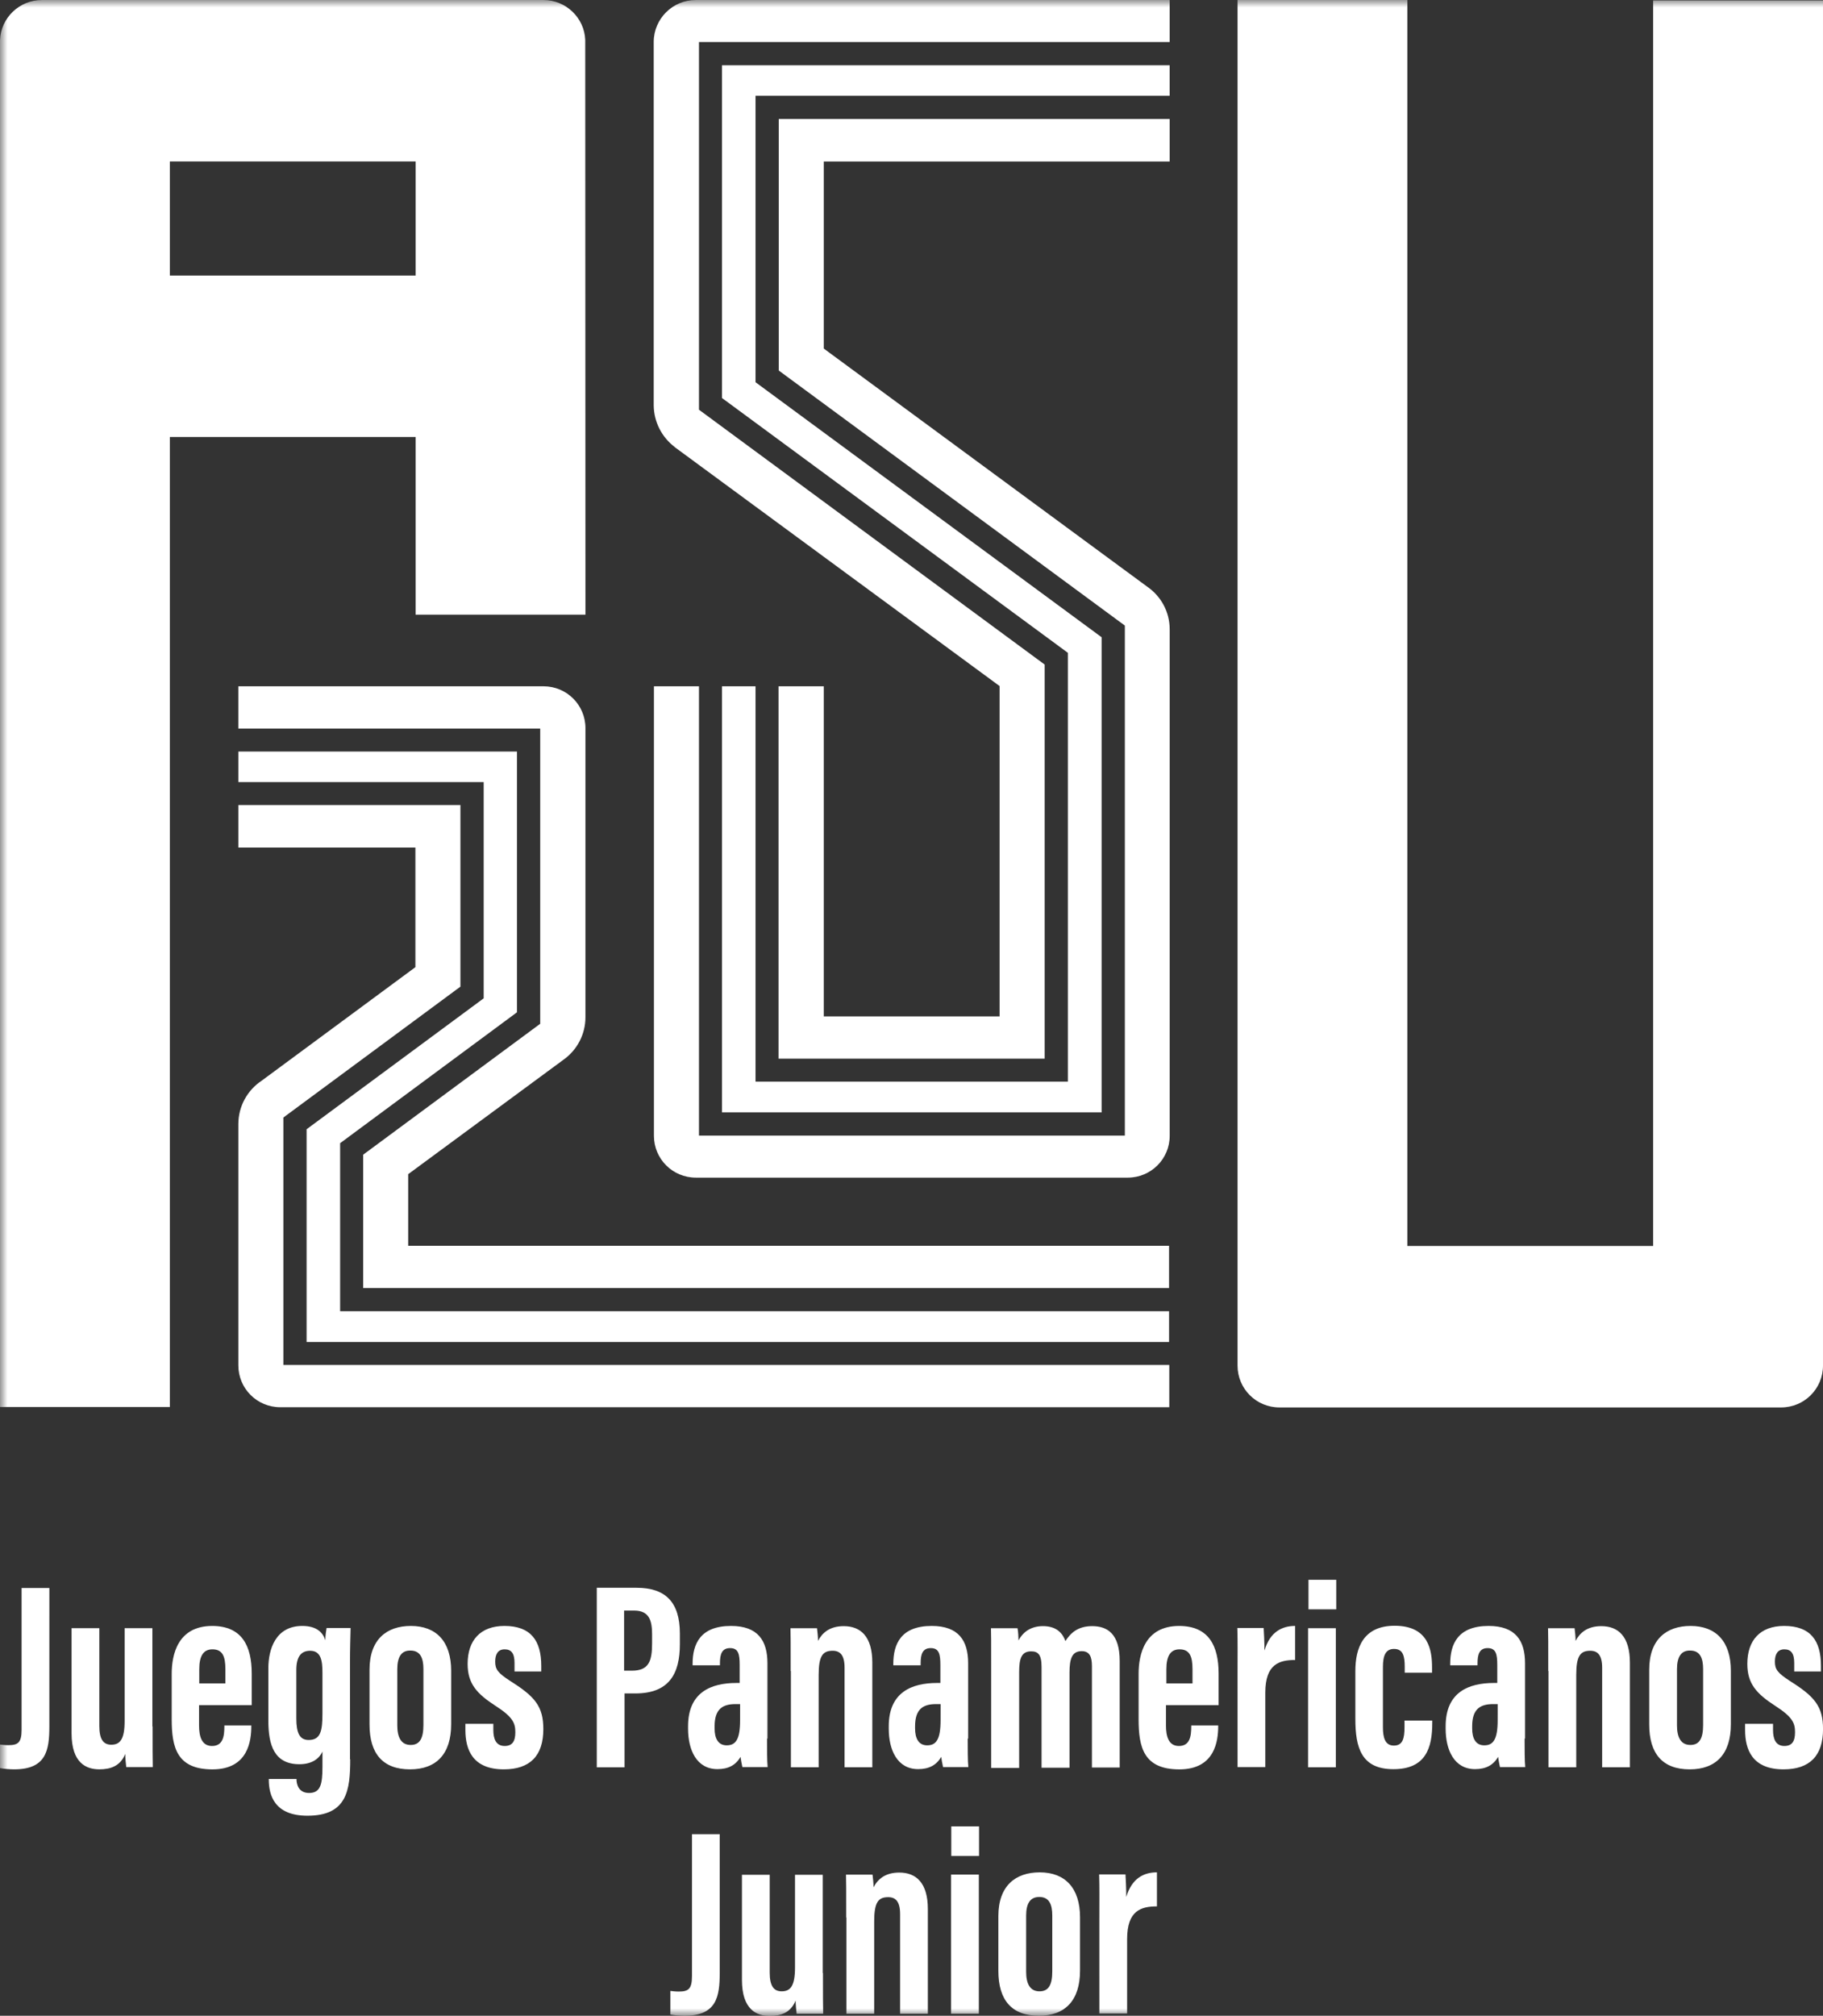 <?xml version="1.0" encoding="UTF-8" standalone="no"?>
<svg
   width="123.929"
   height="136.999"
   viewBox="0 0 123.929 136.999"
   version="1.1"
   id="svg9351"
   sodipodi:docname="Logo_ES.svg"
   inkscape:version="1.2.2 (732a01da63, 2022-12-09)"
   xmlns:inkscape="http://www.inkscape.org/namespaces/inkscape"
   xmlns:sodipodi="http://sodipodi.sourceforge.net/DTD/sodipodi-0.dtd"
   xmlns:xlink="http://www.w3.org/1999/xlink"
   xmlns="http://www.w3.org/2000/svg"
   xmlns:svg="http://www.w3.org/2000/svg"
   xmlns:rdf="http://www.w3.org/1999/02/22-rdf-syntax-ns#"
   xmlns:cc="http://creativecommons.org/ns#"
   xmlns:dc="http://purl.org/dc/elements/1.1/">
  <rect x="0" y="0" width="123.929" height="136.999" fill="#333333" stroke="none"/>
  <sodipodi:namedview
     id="namedview9353"
     pagecolor="#ff2fff"
     bordercolor="#000000"
     borderopacity="0.25"
     inkscape:showpageshadow="false"
     inkscape:pageopacity="0"
     inkscape:pagecheckerboard="0"
     inkscape:deskcolor="#d1d1d1"
     showgrid="false"
     showborder="false"
     borderlayer="false"
     inkscape:zoom="4.0066225"
     inkscape:cx="-250.70992"
     inkscape:cy="78.370248"
     inkscape:window-width="1920"
     inkscape:window-height="1009"
     inkscape:window-x="1912"
     inkscape:window-y="-8"
     inkscape:window-maximized="1"
     inkscape:current-layer="svg9351" />
  <title
     id="title9263">Group 109</title>
  <defs
     id="defs9267">
    <polygon
       id="path-1"
       points="22.872,0 22.872,22.463 0,22.463 0,0 " />
    <polygon
       id="path-3"
       points="302,137 302,0 0,0 0,137 " />
    <mask
       id="mask-4"
       fill="#ffffff">
      <use
         xlink:href="#path-3"
         id="use9310" />
    </mask>
  </defs>
  <g
     id="Clip-75"
     transform="translate(0,-7.8445294e-4)"
     style="fill:none;fill-rule:evenodd;stroke:none;stroke-width:1" />
  <path
     d="M 11.547,18.728 H 28.253 V 10.974 H 11.547 Z M 39.785,2.72 C 39.73,1.214 38.472,0.002 36.948,0.002 H 2.88 2.852 C 1.313,0.002 0.057,1.214 0,2.735 V 95.628 H 11.547 V 29.701 H 28.253 V 41.777 H 39.8 Z"
     id="Fill-74"
     fill="#ffffff"
     mask="url(#mask-4)"
     transform="translate(0,-7.8445294e-4)"
     style="fill-rule:evenodd;stroke:none;stroke-width:1" />
  <path
     d="M 112.381,0.029 V 84.682 H 95.675 V 7.8445294e-4 H 84.129 V 92.811 c 0,1.577 1.272,2.846 2.852,2.846 h 34.096 c 1.581,0 2.852,-1.269 2.852,-2.846 V 0.029 Z"
     id="Fill-76"
     fill="#ffffff"
     mask="url(#mask-4)"
     transform="translate(0,-7.8445294e-4)"
     style="fill-rule:evenodd;stroke:none;stroke-width:1" />
  <path
     d="M 52.94,8.088 V 25.183 L 76.468,42.517 V 77.18 H 47.517 V 46.643 h -3.062 v 22.882 5.159 2.51 c 0,1.575 1.272,2.844 2.852,2.844 h 29.357 c 1.581,0 2.853,-1.269 2.853,-2.844 V 42.782 c 0,-1.214 -0.602,-2.273 -1.538,-2.915 L 56.001,23.691 V 10.975 h 7.018 16.497 V 10.528 8.088 Z"
     id="Fill-77"
     fill="#ffffff"
     mask="url(#mask-4)"
     transform="translate(0,-7.8445294e-4)"
     style="fill-rule:evenodd;stroke:none;stroke-width:1" />
  <path
     d="m 45.853,30.371 0.028,0.028 22.073,16.23 V 69.079 H 56.001 V 46.644 H 52.926 V 71.952 H 71.016 V 45.166 L 47.517,27.847 V 2.86 H 79.516 V 2.846 0.002 H 76.663 72.358 61.999 47.335 47.292 c -1.565,0 -2.838,1.268 -2.852,2.83 v 24.666 0.056 c 0.014,1.144 0.56,2.16 1.412,2.816"
     id="Fill-78"
     fill="#ffffff"
     mask="url(#mask-4)"
     transform="translate(0,-7.8445294e-4)"
     style="fill-rule:evenodd;stroke:none;stroke-width:1" />
  <polygon
     id="Fill-79"
     fill="#ffffff"
     mask="url(#mask-4)"
     points="74.889,75.605 74.889,43.311 51.361,25.978 51.361,6.512 79.515,6.512 79.515,4.895 79.515,4.435 49.082,4.435 49.082,27.052 72.596,44.37 72.596,73.512 51.361,73.512 51.361,46.643 49.082,46.643 49.082,75.605 "
     transform="translate(0,-7.8445294e-4)"
     style="fill-rule:evenodd;stroke:none;stroke-width:1" />
  <polygon
     id="Fill-80"
     fill="#ffffff"
     mask="url(#mask-4)"
     points="32.881,67.851 20.843,76.749 20.843,91.208 79.474,91.208 79.474,89.507 79.474,89.116 23.122,89.116 23.122,77.696 35.144,68.801 35.144,51.078 16.203,51.078 16.203,52.793 16.203,53.155 32.881,53.155 "
     transform="translate(0,-7.8445294e-4)"
     style="fill-rule:evenodd;stroke:none;stroke-width:1" />
  <path
     d="m 36.724,49.502 v 20.079 l -12.036,8.897 v 9.062 H 79.473 V 86.05 84.669 H 27.749 v -4.867 l 10.597,-7.808 c 0.881,-0.642 1.453,-1.688 1.453,-2.859 V 69.121 49.488 c 0,-1.575 -1.272,-2.844 -2.852,-2.844 H 16.202 v 0.628 2.022 0.223 h 20.522 z"
     id="Fill-81"
     fill="#ffffff"
     mask="url(#mask-4)"
     transform="translate(0,-7.8445294e-4)"
     style="fill-rule:evenodd;stroke:none;stroke-width:1" />
  <path
     d="M 19.264,92.77 V 75.953 L 31.3,67.057 V 54.716 H 16.203 v 2.427 0.46 h 12.036 v 8.13 L 17.796,73.444 c -0.966,0.64 -1.593,1.729 -1.593,2.956 v 16.398 c 0,1.575 1.271,2.844 2.852,2.844 h 60.433 v -0.893 -1.743 -0.237 z"
     id="Fill-82"
     fill="#ffffff"
     mask="url(#mask-4)"
     transform="translate(0,-7.8445294e-4)"
     style="fill-rule:evenodd;stroke:none;stroke-width:1" />
  <path
     d="m 3.355,117.325 c 0,1.632 -0.209,2.928 -2.391,2.928 -0.266,0 -0.657,-0.027 -0.964,-0.083 v -1.603 c 0.154,0.014 0.307,0.042 0.573,0.042 0.657,0 0.895,-0.182 0.895,-1.046 v -9.635 h 1.888 z"
     id="Fill-83"
     fill="#ffffff"
     mask="url(#mask-4)"
     transform="translate(0,-7.8445294e-4)"
     style="fill-rule:evenodd;stroke:none;stroke-width:1" />
  <path
     d="m 10.373,117.339 c 0,1.395 0,2.259 0.014,2.761 H 8.583 c -0.027,-0.196 -0.069,-0.642 -0.069,-0.893 -0.335,0.822 -0.993,1.045 -1.762,1.045 -0.881,0 -1.887,-0.417 -1.887,-2.454 v -7.139 h 1.887 v 6.651 c 0,0.864 0.252,1.269 0.812,1.269 0.615,0 0.908,-0.391 0.908,-1.618 v -6.302 H 10.359 v 6.679 z"
     id="Fill-84"
     fill="#ffffff"
     mask="url(#mask-4)"
     transform="translate(0,-7.8445294e-4)"
     style="fill-rule:evenodd;stroke:none;stroke-width:1" />
  <path
     d="m 15.322,114.411 v -0.962 c 0,-0.879 -0.195,-1.352 -0.881,-1.352 -0.601,0 -0.895,0.431 -0.895,1.352 v 0.962 z m -1.79,1.464 v 1.395 c 0,0.725 0.168,1.395 0.881,1.395 0.755,0 0.84,-0.67 0.84,-1.352 v -0.042 h 1.831 v 0.042 c 0,0.99 -0.209,2.942 -2.643,2.942 -2.418,0 -2.768,-1.492 -2.768,-3.403 v -3.095 c 0,-1.296 0.406,-3.249 2.754,-3.249 2.027,0 2.685,1.367 2.685,3.235 v 2.148 h -3.58 z"
     id="Fill-85"
     fill="#ffffff"
     mask="url(#mask-4)"
     transform="translate(0,-7.8445294e-4)"
     style="fill-rule:evenodd;stroke:none;stroke-width:1" />
  <path
     d="m 20.145,113.491 v 3.318 c 0,0.963 0.223,1.45 0.838,1.45 0.812,0 0.937,-0.626 0.937,-1.784 v -2.775 c 0,-0.808 -0.085,-1.506 -0.838,-1.506 -0.602,0 -0.937,0.391 -0.937,1.297 z m 3.663,6.08 c 0,2.091 -0.211,3.834 -2.908,3.834 -2.251,0 -2.628,-1.409 -2.628,-2.454 v -0.042 h 1.887 v 0.042 c 0,0.251 0.098,0.907 0.853,0.907 0.783,0 0.909,-0.601 0.909,-1.785 v -1.032 c -0.238,0.53 -0.769,0.864 -1.567,0.864 -1.733,0 -2.111,-1.338 -2.111,-2.956 v -3.569 c 0,-1.283 0.489,-2.873 2.307,-2.873 0.993,0 1.411,0.46 1.565,0.976 0,-0.279 0.057,-0.668 0.085,-0.836 h 1.634 c -0.013,0.585 -0.041,1.367 -0.041,2.357 v 6.567 z"
     id="Fill-86"
     fill="#ffffff"
     mask="url(#mask-4)"
     transform="translate(0,-7.8445294e-4)"
     style="fill-rule:evenodd;stroke:none;stroke-width:1" />
  <path
     d="m 27.008,113.449 v 3.82 c 0,0.767 0.238,1.326 0.909,1.326 0.629,0 0.867,-0.461 0.867,-1.354 v -3.806 c 0,-0.725 -0.197,-1.255 -0.881,-1.255 -0.615,-0.014 -0.895,0.433 -0.895,1.269 m 3.663,0.111 v 3.626 c 0,2.022 -1.007,3.067 -2.797,3.067 -1.845,0 -2.754,-1.059 -2.754,-3.053 v -3.723 c 0,-2.051 1.161,-2.97 2.811,-2.97 1.719,0 2.74,1.045 2.74,3.053"
     id="Fill-87"
     fill="#ffffff"
     mask="url(#mask-4)"
     transform="translate(0,-7.8445294e-4)"
     style="fill-rule:evenodd;stroke:none;stroke-width:1" />
  <path
     d="m 33.537,117.144 v 0.433 c 0,0.585 0.168,1.087 0.769,1.087 0.517,0 0.727,-0.308 0.727,-0.935 0,-0.613 -0.168,-1.031 -1.315,-1.77 -1.299,-0.838 -1.928,-1.52 -1.928,-2.873 0,-1.603 0.867,-2.579 2.503,-2.579 1.788,0 2.503,0.99 2.503,2.719 v 0.377 h -1.818 v -0.587 c 0,-0.654 -0.223,-0.919 -0.67,-0.919 -0.462,0 -0.643,0.334 -0.643,0.836 0,0.53 0.181,0.767 1.035,1.324 1.663,1.046 2.237,1.716 2.237,3.263 0,1.812 -0.909,2.733 -2.685,2.733 -2.125,0 -2.614,-1.338 -2.614,-2.677 v -0.419 h 1.902 z"
     id="Fill-88"
     fill="#ffffff"
     mask="url(#mask-4)"
     transform="translate(0,-7.8445294e-4)"
     style="fill-rule:evenodd;stroke:none;stroke-width:1" />
  <path
     d="m 42.442,113.547 h 0.517 c 1.173,0 1.37,-0.684 1.37,-1.869 v -0.599 c 0,-0.893 -0.168,-1.618 -1.216,-1.618 h -0.686 v 4.085 z m -1.887,-5.634 h 2.726 c 1.944,0 2.937,0.963 2.937,3.11 v 0.725 c 0,2.008 -0.728,3.346 -3.034,3.346 h -0.727 v 5.021 h -1.887 v -12.201 z"
     id="Fill-89"
     fill="#ffffff"
     mask="url(#mask-4)"
     transform="translate(0,-7.8445294e-4)"
     style="fill-rule:evenodd;stroke:none;stroke-width:1" />
  <path
     d="m 50.312,115.819 h -0.308 c -0.867,0 -1.425,0.32 -1.425,1.506 v 0.154 c 0,0.668 0.238,1.142 0.824,1.142 0.629,0 0.909,-0.431 0.909,-1.715 z m 1.831,2.342 c 0,0.599 0,1.575 0.042,1.939 H 50.467 c -0.042,-0.182 -0.112,-0.559 -0.126,-0.698 -0.322,0.571 -0.838,0.836 -1.567,0.836 -1.425,0 -1.999,-1.31 -1.999,-2.747 v -0.166 c 0,-2.328 1.581,-2.942 3.286,-2.942 h 0.223 v -1.214 c 0,-0.739 -0.083,-1.156 -0.656,-1.156 -0.56,0 -0.686,0.431 -0.686,1.018 v 0.152 h -1.859 v -0.097 c 0,-1.367 0.532,-2.579 2.614,-2.579 1.831,0 2.474,1.004 2.474,2.537 v 5.118 z"
     id="Fill-90"
     fill="#ffffff"
     mask="url(#mask-4)"
     transform="translate(0,-7.8445294e-4)"
     style="fill-rule:evenodd;stroke:none;stroke-width:1" />
  <path
     d="m 53.751,113.574 c 0,-1.925 0,-2.482 -0.014,-2.913 h 1.804 c 0.027,0.223 0.069,0.585 0.069,0.864 0.28,-0.544 0.783,-1.004 1.748,-1.004 1.147,0 1.943,0.697 1.943,2.482 v 7.11 h -1.886 v -6.762 c 0,-0.85 -0.294,-1.158 -0.812,-1.158 -0.67,0 -0.95,0.348 -0.95,1.646 v 6.274 h -1.887 v -6.539 z"
     id="Fill-91"
     fill="#ffffff"
     mask="url(#mask-4)"
     transform="translate(0,-7.8445294e-4)"
     style="fill-rule:evenodd;stroke:none;stroke-width:1" />
  <path
     d="m 63.942,115.819 h -0.307 c -0.867,0 -1.427,0.32 -1.427,1.506 v 0.154 c 0,0.668 0.238,1.142 0.824,1.142 0.629,0 0.909,-0.431 0.909,-1.715 z m 1.845,2.342 c 0,0.599 0,1.575 0.042,1.939 h -1.719 c -0.042,-0.182 -0.112,-0.559 -0.126,-0.698 -0.322,0.571 -0.84,0.836 -1.567,0.836 -1.425,0 -1.999,-1.31 -1.999,-2.747 v -0.166 c 0,-2.328 1.581,-2.942 3.286,-2.942 h 0.223 v -1.214 c 0,-0.739 -0.083,-1.156 -0.657,-1.156 -0.558,0 -0.684,0.431 -0.684,1.018 v 0.152 h -1.859 v -0.097 c 0,-1.367 0.532,-2.579 2.614,-2.579 1.831,0 2.474,1.004 2.474,2.537 v 5.118 z"
     id="Fill-92"
     fill="#ffffff"
     mask="url(#mask-4)"
     transform="translate(0,-7.8445294e-4)"
     style="fill-rule:evenodd;stroke:none;stroke-width:1" />
  <path
     d="m 67.381,113.393 c 0,-1.883 0,-2.314 -0.014,-2.733 h 1.804 c 0.055,0.293 0.055,0.502 0.069,0.836 0.335,-0.642 0.909,-0.976 1.664,-0.976 0.769,0 1.285,0.334 1.523,1.018 0.337,-0.53 0.826,-1.018 1.818,-1.018 1.033,0 1.873,0.516 1.873,2.371 v 7.237 h -1.887 v -6.889 c 0,-0.656 -0.168,-1.018 -0.698,-1.018 -0.657,0 -0.826,0.516 -0.826,1.451 v 6.47 h -1.9 v -6.847 c 0,-0.864 -0.252,-1.061 -0.714,-1.061 -0.67,0 -0.81,0.516 -0.81,1.423 v 6.498 H 67.381 Z"
     id="Fill-93"
     fill="#ffffff"
     mask="url(#mask-4)"
     transform="translate(0,-7.8445294e-4)"
     style="fill-rule:evenodd;stroke:none;stroke-width:1" />
  <path
     d="m 81.067,114.411 v -0.962 c 0,-0.879 -0.195,-1.352 -0.881,-1.352 -0.601,0 -0.895,0.431 -0.895,1.352 v 0.962 z m -1.803,1.464 v 1.395 c 0,0.725 0.167,1.395 0.879,1.395 0.755,0 0.84,-0.67 0.84,-1.352 v -0.042 h 1.831 v 0.042 c 0,0.99 -0.209,2.942 -2.643,2.942 -2.418,0 -2.768,-1.492 -2.768,-3.403 v -3.095 c 0,-1.296 0.406,-3.249 2.754,-3.249 2.027,0 2.685,1.367 2.685,3.235 v 2.148 h -3.578 z"
     id="Fill-94"
     fill="#ffffff"
     mask="url(#mask-4)"
     transform="translate(0,-7.8445294e-4)"
     style="fill-rule:evenodd;stroke:none;stroke-width:1" />
  <path
     d="m 84.129,113.853 c 0,-1.561 0.014,-2.231 -0.014,-3.207 h 1.79 c 0.014,0.18 0.055,1.018 0.055,1.533 0.378,-1.282 1.203,-1.672 2.084,-1.672 v 2.314 c -1.077,0 -2.027,0.279 -2.027,2.217 v 5.063 h -1.887 z"
     id="Fill-95"
     fill="#ffffff"
     mask="url(#mask-4)"
     transform="translate(0,-7.8445294e-4)"
     style="fill-rule:evenodd;stroke:none;stroke-width:1" />
  <path
     d="m 88.952,109.378 h 1.887 v -2.008 h -1.887 z m -0.028,10.736 h 1.887 v -9.454 h -1.887 z"
     id="Fill-96"
     fill="#ffffff"
     mask="url(#mask-4)"
     transform="translate(0,-7.8445294e-4)"
     style="fill-rule:evenodd;stroke:none;stroke-width:1" />
  <path
     d="m 97.367,116.963 v 0.126 c 0,1.701 -0.433,3.152 -2.643,3.152 -2.18,0 -2.586,-1.465 -2.586,-3.417 v -3.249 c 0,-1.547 0.517,-3.081 2.671,-3.081 2.32,0 2.543,1.674 2.543,2.844 v 0.348 H 95.494 v -0.403 c 0,-0.725 -0.112,-1.214 -0.727,-1.214 -0.56,0 -0.755,0.433 -0.755,1.228 v 4.1 c 0,0.654 0.126,1.241 0.741,1.241 0.601,0 0.727,-0.475 0.727,-1.255 v -0.447 h 1.887 z"
     id="Fill-97"
     fill="#ffffff"
     mask="url(#mask-4)"
     transform="translate(0,-7.8445294e-4)"
     style="fill-rule:evenodd;stroke:none;stroke-width:1" />
  <path
     d="m 101.813,115.819 h -0.307 c -0.868,0 -1.427,0.32 -1.427,1.506 v 0.154 c 0,0.668 0.238,1.142 0.824,1.142 0.629,0 0.909,-0.431 0.909,-1.715 z m 1.831,2.342 c 0,0.599 0,1.575 0.043,1.939 h -1.719 c -0.043,-0.182 -0.112,-0.559 -0.126,-0.698 -0.322,0.571 -0.84,0.836 -1.567,0.836 -1.425,0 -1.999,-1.31 -1.999,-2.747 v -0.166 c 0,-2.328 1.567,-2.942 3.286,-2.942 h 0.223 v -1.214 c 0,-0.739 -0.083,-1.156 -0.657,-1.156 -0.558,0 -0.684,0.431 -0.684,1.018 v 0.152 h -1.859 v -0.097 c 0,-1.367 0.532,-2.579 2.614,-2.579 1.831,0 2.474,1.004 2.474,2.537 v 5.118 z"
     id="Fill-98"
     fill="#ffffff"
     mask="url(#mask-4)"
     transform="translate(0,-7.8445294e-4)"
     style="fill-rule:evenodd;stroke:none;stroke-width:1" />
  <path
     d="m 105.252,113.574 c 0,-1.925 0,-2.482 -0.014,-2.913 h 1.804 c 0.027,0.223 0.069,0.585 0.069,0.864 0.28,-0.544 0.783,-1.004 1.748,-1.004 1.147,0 1.943,0.697 1.943,2.482 v 7.11 h -1.886 v -6.762 c 0,-0.85 -0.294,-1.158 -0.812,-1.158 -0.67,0 -0.95,0.348 -0.95,1.646 v 6.274 h -1.887 v -6.539 z"
     id="Fill-99"
     fill="#ffffff"
     mask="url(#mask-4)"
     transform="translate(0,-7.8445294e-4)"
     style="fill-rule:evenodd;stroke:none;stroke-width:1" />
  <path
     d="m 114.003,113.449 v 3.82 c 0,0.767 0.238,1.326 0.909,1.326 0.629,0 0.867,-0.461 0.867,-1.354 v -3.806 c 0,-0.725 -0.197,-1.255 -0.881,-1.255 -0.615,-0.014 -0.895,0.433 -0.895,1.269 m 3.663,0.111 v 3.626 c 0,2.022 -1.007,3.067 -2.797,3.067 -1.845,0 -2.754,-1.059 -2.754,-3.053 v -3.723 c 0,-2.051 1.161,-2.97 2.811,-2.97 1.719,0 2.74,1.045 2.74,3.053"
     id="Fill-100"
     fill="#ffffff"
     mask="url(#mask-4)"
     transform="translate(0,-7.8445294e-4)"
     style="fill-rule:evenodd;stroke:none;stroke-width:1" />
  <path
     d="m 120.532,117.144 v 0.433 c 0,0.585 0.168,1.087 0.769,1.087 0.517,0 0.727,-0.308 0.727,-0.935 0,-0.613 -0.168,-1.031 -1.315,-1.77 -1.299,-0.838 -1.928,-1.52 -1.928,-2.873 0,-1.603 0.867,-2.579 2.503,-2.579 1.788,0 2.503,0.99 2.503,2.719 v 0.377 h -1.818 v -0.587 c 0,-0.654 -0.223,-0.919 -0.67,-0.919 -0.462,0 -0.643,0.334 -0.643,0.836 0,0.53 0.181,0.767 1.035,1.324 1.663,1.046 2.237,1.716 2.237,3.263 0,1.812 -0.909,2.733 -2.685,2.733 -2.125,0 -2.614,-1.338 -2.614,-2.677 v -0.419 h 1.902 z"
     id="Fill-101"
     fill="#ffffff"
     mask="url(#mask-4)"
     transform="translate(0,-7.8445294e-4)"
     style="fill-rule:evenodd;stroke:none;stroke-width:1" />
  <path
     d="m 48.928,134.072 c 0,1.632 -0.209,2.928 -2.391,2.928 -0.266,0 -0.656,-0.027 -0.964,-0.083 V 135.313 c 0.154,0.014 0.308,0.042 0.573,0.042 0.657,0 0.895,-0.182 0.895,-1.046 v -9.649 h 1.887 z"
     id="Fill-102"
     fill="#ffffff"
     mask="url(#mask-4)"
     transform="translate(0,-7.8445294e-4)"
     style="fill-rule:evenodd;stroke:none;stroke-width:1" />
  <path
     d="m 55.946,134.1 c 0,1.395 0,2.259 0.014,2.761 H 54.156 c -0.027,-0.196 -0.069,-0.642 -0.069,-0.893 -0.335,0.822 -0.993,1.045 -1.762,1.045 -0.881,0 -1.887,-0.417 -1.887,-2.454 v -7.139 h 1.887 v 6.651 c 0,0.864 0.252,1.269 0.812,1.269 0.615,0 0.908,-0.391 0.908,-1.618 v -6.302 h 1.887 v 6.679 z"
     id="Fill-103"
     fill="#ffffff"
     mask="url(#mask-4)"
     transform="translate(0,-7.8445294e-4)"
     style="fill-rule:evenodd;stroke:none;stroke-width:1" />
  <path
     d="m 57.526,130.321 c 0,-1.925 0,-2.482 -0.014,-2.913 h 1.804 c 0.027,0.223 0.069,0.585 0.069,0.863 0.28,-0.543 0.783,-1.003 1.748,-1.003 1.147,0 1.943,0.697 1.943,2.482 v 7.11 h -1.886 v -6.762 c 0,-0.85 -0.294,-1.158 -0.812,-1.158 -0.672,0 -0.95,0.348 -0.95,1.646 v 6.274 h -1.887 v -6.539 z"
     id="Fill-104"
     fill="#ffffff"
     mask="url(#mask-4)"
     transform="translate(0,-7.8445294e-4)"
     style="fill-rule:evenodd;stroke:none;stroke-width:1" />
  <path
     d="m 64.669,126.138 h 1.887 v -2.008 h -1.887 z m -0.014,10.722 h 1.887 v -9.454 h -1.887 z"
     id="Fill-105"
     fill="#ffffff"
     mask="url(#mask-4)"
     transform="translate(0,-7.8445294e-4)"
     style="fill-rule:evenodd;stroke:none;stroke-width:1" />
  <path
     d="m 69.758,130.196 v 3.82 c 0,0.767 0.238,1.324 0.909,1.324 0.629,0 0.867,-0.46 0.867,-1.352 v -3.806 c 0,-0.725 -0.197,-1.255 -0.881,-1.255 -0.615,0 -0.895,0.433 -0.895,1.269 m 3.663,0.111 v 3.626 c 0,2.022 -1.007,3.067 -2.797,3.067 -1.845,0 -2.754,-1.059 -2.754,-3.053 v -3.723 c 0,-2.051 1.161,-2.97 2.811,-2.97 1.719,0 2.74,1.059 2.74,3.053"
     id="Fill-106"
     fill="#ffffff"
     mask="url(#mask-4)"
     transform="translate(0,-7.8445294e-4)"
     style="fill-rule:evenodd;stroke:none;stroke-width:1" />
  <path
     d="m 74.735,130.6 c 0,-1.561 0.014,-2.231 -0.014,-3.207 h 1.79 c 0.014,0.18 0.055,1.018 0.055,1.534 0.378,-1.283 1.203,-1.674 2.084,-1.674 v 2.314 c -1.077,0 -2.027,0.279 -2.027,2.218 v 5.061 h -1.887 z"
     id="Fill-107"
     fill="#ffffff"
     mask="url(#mask-4)"
     transform="translate(0,-7.8445294e-4)"
     style="fill-rule:evenodd;stroke:none;stroke-width:1" />
</svg>
